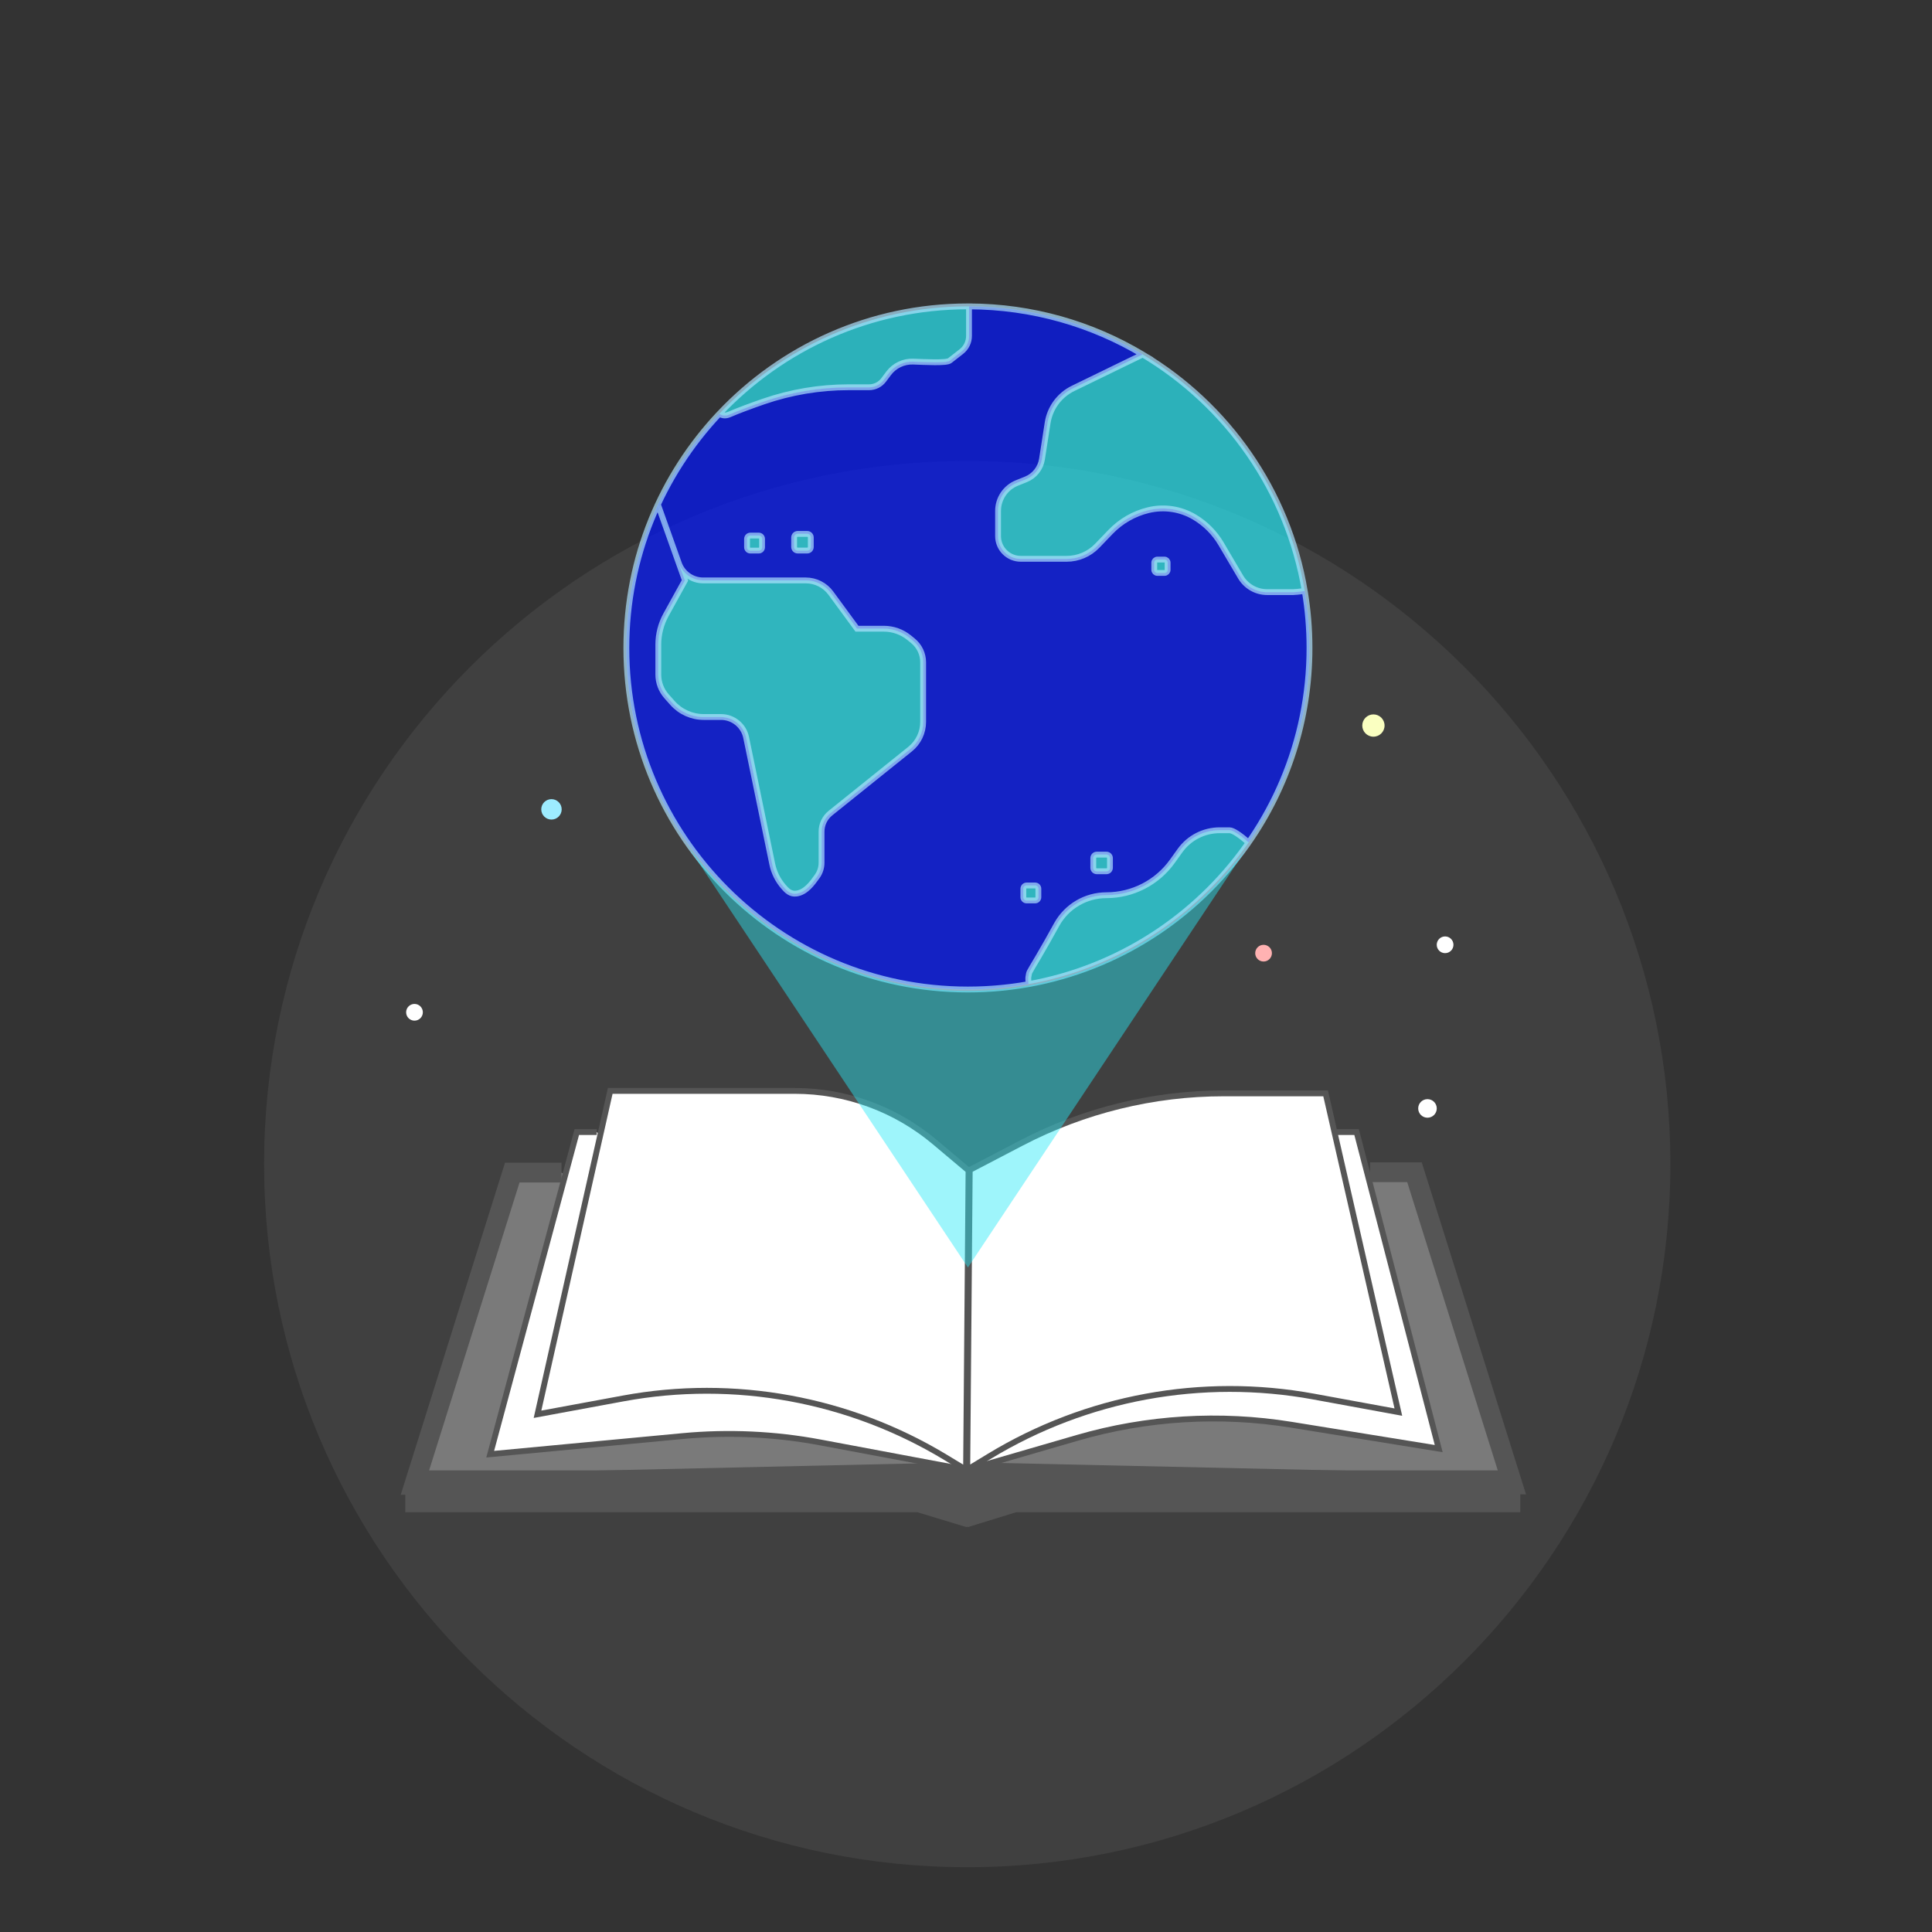 <?xml version="1.0" encoding="UTF-8" standalone="no"?>
<svg
   version="1.1"
   width="500"
   height="500"
   viewBox="0 0 500 500"
   xml:space="preserve"
   id="svg72"
   sodipodi:docname="Atlas Logo.svg"
   inkscape:version="1.1.1 (3bf5ae0d25, 2021-09-20)"
   xmlns:inkscape="http://www.inkscape.org/namespaces/inkscape"
   xmlns:sodipodi="http://sodipodi.sourceforge.net/DTD/sodipodi-0.dtd"
   xmlns="http://www.w3.org/2000/svg"
   xmlns:svg="http://www.w3.org/2000/svg"><rect x="0" y="0" width="500" height="500" fill="#333333" stroke="none"/><sodipodi:namedview
   id="namedview74"
   pagecolor="#ffffff"
   bordercolor="#666666"
   borderopacity="1.0"
   inkscape:pageshadow="2"
   inkscape:pageopacity="0.0"
   inkscape:pagecheckerboard="0"
   showgrid="false"
   inkscape:zoom="0.145664"
   inkscape:cx="192.2232"
   inkscape:cy="147.59996"
   inkscape:window-width="1920"
   inkscape:window-height="1027"
   inkscape:window-x="-8"
   inkscape:window-y="-8"
   inkscape:window-maximized="1"
   inkscape:current-layer="svg72" />
<desc
   id="desc2">Created with Fabric.js 4.6.0</desc>
<defs
   id="defs4">
</defs>
<g
   transform="matrix(5.27 0 0 5.27 250.32 301.26)"
   id="g187qialmyi59ZV3Iyfp7">
<path
   style="stroke: rgb(176,228,255); stroke-width: 0; stroke-dasharray: none; stroke-linecap: butt; stroke-dashoffset: 0; stroke-linejoin: miter; stroke-miterlimit: 4; fill: rgb(64,64,64); fill-rule: nonzero; opacity: 1;"
   vector-effect="non-scaling-stroke"
   transform=" translate(0, 0)"
   d="M 0 -34.53 C 19.061 -34.53 34.53 -19.061 34.53 0 C 34.53 19.061 19.061 34.53 0 34.53 C -19.061 34.53 -34.53 19.061 -34.53 0 C -34.53 -19.061 -19.061 -34.53 0 -34.53 z"
   stroke-linecap="round"
   id="path6" />
</g>
<g
   transform="matrix(1.28 0 0 1.28 251.46 304)"
   id="XVF-Dz42sCpYPQOOxtfB6">
<path
   style="stroke: rgb(0,0,0); stroke-width: 1; stroke-dasharray: none; stroke-linecap: butt; stroke-dashoffset: 0; stroke-linejoin: miter; stroke-miterlimit: 4; fill: rgb(255,255,255); fill-opacity: 0; fill-rule: nonzero; opacity: 1;"
   vector-effect="non-scaling-stroke"
   transform=" translate(0, 0)"
   d="M 0 0"
   stroke-linecap="round"
   id="path9" />
</g>
<g
   transform="matrix(1.28 0 0 1.28 250.82 294.15)"
   id="EGNaBFW1yYAmqmB1Nv4iR">
<path
   style="stroke: rgb(0,0,0); stroke-width: 1; stroke-dasharray: none; stroke-linecap: butt; stroke-dashoffset: 0; stroke-linejoin: miter; stroke-miterlimit: 4; fill: rgb(255,255,255); fill-opacity: 0; fill-rule: nonzero; opacity: 1;"
   vector-effect="non-scaling-stroke"
   transform=" translate(0, 0)"
   d="M 0 0"
   stroke-linecap="round"
   id="path12" />
</g>
<g
   transform="matrix(1 0 0 1 250 453.21)"
   id="IXBjdHkXBLGCw4wTCDBEb">
<path
   style="stroke: rgb(0,0,0); stroke-width: 1; stroke-dasharray: none; stroke-linecap: butt; stroke-dashoffset: 0; stroke-linejoin: miter; stroke-miterlimit: 4; fill: rgb(255,255,255); fill-opacity: 0; fill-rule: nonzero; opacity: 1;"
   vector-effect="non-scaling-stroke"
   transform=" translate(0, 0)"
   d="M 0 0"
   stroke-linecap="round"
   id="path15" />
</g>
<g
   transform="matrix(-1.28 0 0 1.28 320.75 343.74)"
   id="_yZci4gra412Dg6_ObScm">
<path
   style="opacity:1;fill:#7a7a7a;fill-rule:nonzero;stroke:#555555;stroke-width:4;stroke-linecap:butt;stroke-linejoin:miter;stroke-miterlimit:4;stroke-dasharray:none;stroke-dashoffset:0"
   vector-effect="non-scaling-stroke"
   d="M 55.148,29.099 -55.216,31.541 -35.404,-31.541 h 8.986"
   stroke-linecap="round"
   id="path18"
   sodipodi:nodetypes="cccc" />
</g>
<g
   transform="matrix(-1.28 0 0 1.28 311.34 336.68)"
   id="7_3oufYKJKgC7-fBRfQeY"
   style="stroke-width:1.181;stroke-miterlimit:4;stroke-dasharray:none">
<path
   style="stroke:rgb(85, 85, 85);stroke-width:1.181;stroke-dasharray:none;stroke-linecap:butt;stroke-dashoffset:0;stroke-linejoin:miter;stroke-miterlimit:4;fill:rgb(255, 255, 255);fill-rule:nonzero;opacity:1"
   vector-effect="non-scaling-stroke"
   transform=" translate(0, 0)"
   d="M 47.654 34.138 L 25.414 27.682 C 11.363 23.602 -3.419 22.699 -17.863 25.036 L -47.654 29.857 L -31.054 -34.138 L -27.009 -34.138"
   stroke-linecap="round"
   id="path21" />
</g>
<g
   transform="matrix(1.28 0 0 1.28 178.36 344.84)"
   id="2PaNqTiIqTM3omlzt3M5q">
<path
   style="opacity:1;fill:#7a7a7a;fill-rule:nonzero;stroke:#555555;stroke-width:4;stroke-linecap:butt;stroke-linejoin:miter;stroke-miterlimit:4;stroke-dasharray:none;stroke-dashoffset:0"
   vector-effect="non-scaling-stroke"
   d="m 56.315,28.24 -111.895,2.52 19.812,-63.083 h 9.96"
   stroke-linecap="round"
   id="path24"
   sodipodi:nodetypes="cccc" />
</g>
<g
   transform="matrix(1 0 0 1 250.5 167.69)"
   id="nVojMTZLeARBIDd2Z-6du"
   style="stroke-width:0.038;stroke-miterlimit:4;stroke-dasharray:none">
<path
   style="stroke:rgb(176, 228, 255);stroke-width:0.038;stroke-dasharray:none;stroke-linecap:butt;stroke-dashoffset:0;stroke-linejoin:miter;stroke-miterlimit:4;fill:rgb(0, 21, 255);fill-rule:nonzero;opacity:0.69"
   vector-effect="non-scaling-stroke"
   transform=" translate(0, 0)"
   d="M 45.253 -75.94 C 43.512 -75.102 42.026 -74.382 40.991 -73.873 C 36.9 -71.859 31.773 -69.379 27.228 -67.175 C 23.699 -65.464 21.234 -62.131 20.631 -58.255 L 19.171 -48.868 C 18.803 -46.503 17.214 -44.507 14.992 -43.618 L 12.704 -42.703 C 9.743 -41.519 7.802 -38.651 7.802 -35.461 L 7.802 -28.95 C 7.802 -25.702 10.435 -23.069 13.683 -23.069 L 25.546 -23.069 C 28.529 -23.069 31.384 -24.285 33.452 -26.436 L 36.934 -30.057 C 39.584 -32.812 42.965 -34.756 46.68 -35.658 C 50.768 -36.651 55.083 -35.994 58.69 -33.829 C 61.501 -32.143 63.846 -29.78 65.512 -26.956 L 70.575 -18.37 C 72.008 -15.94 74.619 -14.449 77.44 -14.449 C 79.663 -14.449 82.312 -14.449 84.177 -14.449 C 84.607 -14.449 85.665 -14.56 87.171 -14.751 C 87.978 -9.954 88.398 -5.026 88.398 -0 C 88.398 18.706 82.578 36.061 72.651 50.352 C 70.449 48.461 68.632 47.183 67.695 47.183 C 66.692 47.183 65.989 47.183 65.149 47.183 C 61.083 47.183 57.265 49.142 54.894 52.445 L 52.88 55.25 C 48.939 60.739 42.596 63.993 35.839 63.993 C 30.491 63.993 25.566 66.898 22.978 71.578 C 21.441 74.358 19.759 77.384 18.235 79.956 C 15.343 84.84 15.985 83.607 15.652 85.159 C 15.604 85.383 15.619 86.045 15.705 87.005 C 10.608 87.92 5.359 88.398 -1.7763568394002505e-15 88.398 C -48.796 88.398 -88.398 48.795 -88.398 -0 C -88.398 -23.461 -79.243 -44.796 -64.314 -60.626 C -63.61 -60.129 -62.751 -59.994 -61.702 -60.45 C -59.454 -61.427 -55.841 -62.759 -52.909 -63.771 C -45.816 -66.219 -38.364 -67.468 -30.86 -67.468 L -25.587 -67.468 C -24.103 -67.468 -22.705 -68.167 -21.814 -69.355 L -20.53 -71.068 C -19.038 -73.062 -16.664 -74.199 -14.176 -74.11 C -11.048 -73.999 -5.577 -73.676 -4.695 -74.365 C -3.946 -74.948 -2.689 -75.929 -1.702 -76.699 C -0.452 -77.674 0.279 -79.171 0.279 -80.757 L 0.279 -87.862 L 0.279 -88.398 C 16.708 -88.347 32.087 -83.806 45.253 -75.94 z M -80.127 -36.833 L -74.809 -21.906 C -74.808 -21.903 -74.807 -21.9 -74.806 -21.898 z M -74.806 -21.898 L -73.231 -17.475 L -78.133 -8.59 C -79.441 -6.219 -80.127 -3.554 -80.127 -0.846 L -80.127 6.879 C -80.127 8.961 -79.363 10.971 -77.98 12.527 L -76.462 14.235 C -74.407 16.547 -71.461 17.87 -68.367 17.87 L -63.906 17.87 C -60.752 17.87 -58.032 20.086 -57.395 23.175 L -50.638 55.935 C -50.19 58.108 -49.189 60.127 -47.731 61.799 C -46.904 62.747 -45.978 63.792 -44.351 63.56 C -41.976 63.22 -40.33 60.978 -39.002 59.102 C -38.276 58.076 -37.886 56.85 -37.886 55.593 L -37.886 47.554 C -37.886 45.683 -37.037 43.912 -35.578 42.74 L -14.965 26.182 C -12.833 24.47 -11.593 21.882 -11.593 19.147 L -11.593 3.711 C -11.593 1.558 -12.56 -0.481 -14.227 -1.844 L -15.192 -2.632 C -17.046 -4.147 -19.366 -4.975 -21.76 -4.975 L -28.718 -4.975 L -35.468 -14.178 C -36.988 -16.25 -39.404 -17.475 -41.975 -17.475 L -68.527 -17.475 C -71.345 -17.475 -73.858 -19.246 -74.806 -21.898 z M -44.975 -26.135 C -44.975 -25.621 -44.559 -25.205 -44.045 -25.205 L -41.595 -25.205 C -41.081 -25.205 -40.665 -25.621 -40.665 -26.135 L -40.665 -28.585 C -40.665 -29.099 -41.081 -29.515 -41.595 -29.515 L -44.045 -29.515 C -44.559 -29.515 -44.975 -29.099 -44.975 -28.585 z M -57.16 -26.061 C -57.16 -25.586 -56.775 -25.201 -56.3 -25.201 L -54.14 -25.201 C -53.665 -25.201 -53.28 -25.586 -53.28 -26.061 L -53.28 -28.22 C -53.28 -28.695 -53.665 -29.08 -54.14 -29.08 L -56.3 -29.08 C -56.775 -29.08 -57.16 -28.695 -57.16 -28.22 z M 32.445 56.892 C 32.445 57.39 32.849 57.795 33.348 57.795 L 35.852 57.795 C 36.351 57.795 36.755 57.39 36.755 56.892 L 36.755 54.388 C 36.755 53.889 36.351 53.485 35.852 53.485 L 33.348 53.485 C 32.849 53.485 32.445 53.889 32.445 54.388 z M 14.35 64.506 C 14.35 64.972 14.728 65.349 15.194 65.349 L 17.386 65.349 C 17.852 65.349 18.23 64.972 18.23 64.506 L 18.23 62.314 C 18.23 61.848 17.852 61.47 17.386 61.47 L 15.194 61.47 C 14.728 61.47 14.35 61.848 14.35 62.314 z M 48.226 -20.208 C 48.226 -19.771 48.58 -19.416 49.018 -19.416 L 50.882 -19.416 C 51.32 -19.416 51.674 -19.771 51.674 -20.208 L 51.674 -22.072 C 51.674 -22.51 51.32 -22.864 50.882 -22.864 L 49.018 -22.864 C 48.58 -22.864 48.226 -22.51 48.226 -22.072 z"
   stroke-linecap="round"
   id="path27" />
</g>
<g
   transform="matrix(1.28 0 0 1.28 251.46 293.51)"
   id="p79ox3PfFBLj_0OjdFL3h">
<path
   style="stroke: rgb(0,0,0); stroke-width: 1; stroke-dasharray: none; stroke-linecap: butt; stroke-dashoffset: 0; stroke-linejoin: miter; stroke-miterlimit: 4; fill: rgb(255,255,255); fill-opacity: 0; fill-rule: nonzero; opacity: 1;"
   vector-effect="non-scaling-stroke"
   transform=" translate(0, 0)"
   d="M 0 0"
   stroke-linecap="round"
   id="path30" />
</g>
<g
   transform="matrix(1.28 0 0 1.28 306.11 331.66)"
   id="_g0nwE-fkJZm1ZMPy_RZz"
   style="stroke-width:1.181;stroke-miterlimit:4;stroke-dasharray:none">
<path
   style="stroke:rgb(85, 85, 85);stroke-width:1.181;stroke-dasharray:none;stroke-linecap:butt;stroke-dashoffset:0;stroke-linejoin:miter;stroke-miterlimit:4;fill:rgb(255, 255, 255);fill-rule:nonzero;opacity:1"
   vector-effect="non-scaling-stroke"
   transform=" translate(0, 0)"
   d="M -43.081 -22.558 L -43.581 38.046 L -39.098 35.324 L -39.098 35.324 C -19.469 23.408 3.852 19.114 26.438 23.256 L 43.581 26.4 L 28.875 -38.046 L 8.305 -38.046 L 8.305 -38.046 C -5.957 -38.046 -20.007 -34.6 -32.65 -28.002 z"
   stroke-linecap="round"
   id="path33" />
</g>
<g
   transform="matrix(1.28 0 0 1.28 188.44 336.68)"
   id="1lyM--LFmSZpjqO9lTNo2"
   style="stroke-width:1.181;stroke-miterlimit:4;stroke-dasharray:none">
<path
   style="stroke:rgb(85, 85, 85);stroke-width:1.181;stroke-dasharray:none;stroke-linecap:butt;stroke-dashoffset:0;stroke-linejoin:miter;stroke-miterlimit:4;fill:rgb(255, 255, 255);fill-rule:nonzero;opacity:1"
   vector-effect="non-scaling-stroke"
   d="M 48.107 34.138 L 18.612 28.606 C 9.433 26.885 0.058 26.455 -9.24 27.33 L -48.107 30.989 L -30.601 -34.138 L -26.557 -34.138"
   stroke-linecap="round"
   id="path36"
   transform=" translate(0, 0)" />
</g>
<g
   transform="matrix(-1.28 0 0 1.28 194.89 331.02)"
   id="kHTu0BcZhwGh6GvvYx7Z7"
   style="stroke-width:1.181;stroke-miterlimit:4;stroke-dasharray:none">
<path
   style="opacity:1;fill:#ffffff;fill-rule:nonzero;stroke:#555555;stroke-width:1.181;stroke-linecap:butt;stroke-linejoin:miter;stroke-miterlimit:4;stroke-dasharray:none;stroke-dashoffset:0"
   vector-effect="non-scaling-stroke"
   d="m -43.568,-21.95 0.5,60.51 4.074,-2.467 v 0 C -19.419,24.24 3.781,19.989 26.248,24.138 L 43.581,27.339 28.877,-38.046 H -8.435 v 0 c -10.338,0 -20.348,3.657 -28.281,10.331 z"
   stroke-linecap="round"
   id="path39" />
</g>
<g
   transform="matrix(1.29 0 0 0.92 177.99 387.9)"
   id="KngllB9JZn4DhOgc4cQZ8">
<path
   style="stroke: rgb(85,85,85); stroke-width: 1; stroke-dasharray: none; stroke-linecap: butt; stroke-dashoffset: 0; stroke-linejoin: miter; stroke-miterlimit: 4; fill: rgb(85,85,85); fill-rule: nonzero; opacity: 1;"
   vector-effect="non-scaling-stroke"
   transform=" translate(0, 0)"
   d="M 56.165 -7.514 L -52.482 -7.514 L -56.165 -4.373 L -56.165 3.258 L 46.16 3.258 L 56.165 7.514"
   stroke-linecap="round"
   id="path42" />
</g>
<g
   transform="matrix(-1.27 0 0 0.92 321.49 387.9)"
   id="u_5WDClfL-4KE9Pnj0IBu">
<path
   style="stroke: rgb(85,85,85); stroke-width: 1; stroke-dasharray: none; stroke-linecap: butt; stroke-dashoffset: 0; stroke-linejoin: miter; stroke-miterlimit: 4; fill: rgb(85,85,85); fill-rule: nonzero; opacity: 1;"
   vector-effect="non-scaling-stroke"
   transform=" translate(0, 0)"
   d="M 56.165 -7.514 L -52.482 -7.514 L -56.165 -4.373 L -56.165 3.258 L 46.16 3.258 L 56.165 7.514"
   stroke-linecap="round"
   id="path45" />
</g>
<g
   transform="matrix(0.09 0 0 0.09 373.99 244.51)"
   id="f8QG-0OKB2CLS5CjVqp33">
<path
   style="stroke: rgb(176,228,255); stroke-width: 0; stroke-dasharray: none; stroke-linecap: butt; stroke-dashoffset: 0; stroke-linejoin: miter; stroke-miterlimit: 4; fill: rgb(255,255,255); fill-rule: nonzero; opacity: 1;"
   vector-effect="non-scaling-stroke"
   transform=" translate(0, 0)"
   d="M 0 -24.038 C 13.269 -24.038 24.038 -13.269 24.038 0 C 24.038 13.269 13.269 24.038 0 24.038 C -13.269 24.038 -24.038 13.269 -24.038 0 C -24.038 -13.269 -13.269 -24.038 0 -24.038 z"
   stroke-linecap="round"
   id="path48" />
</g>
<g
   transform="matrix(0.09 0 0 0.09 327.01 246.68)"
   id="_xSTO18gBB4uxo89e-0WS">
<path
   style="stroke: rgb(176,228,255); stroke-width: 0; stroke-dasharray: none; stroke-linecap: butt; stroke-dashoffset: 0; stroke-linejoin: miter; stroke-miterlimit: 4; fill: rgb(255,178,178); fill-rule: nonzero; opacity: 1;"
   vector-effect="non-scaling-stroke"
   transform=" translate(0, 0)"
   d="M 0 -24.038 C 13.269 -24.038 24.038 -13.269 24.038 0 C 24.038 13.269 13.269 24.038 0 24.038 C -13.269 24.038 -24.038 13.269 -24.038 0 C -24.038 -13.269 -13.269 -24.038 0 -24.038 z"
   stroke-linecap="round"
   id="path51" />
</g>
<g
   transform="matrix(0.1 0 0 0.1 369.43 286.86)"
   id="_v3fp9Cc_4sIg_DVW89Q1">
<path
   style="stroke: rgb(176,228,255); stroke-width: 0; stroke-dasharray: none; stroke-linecap: butt; stroke-dashoffset: 0; stroke-linejoin: miter; stroke-miterlimit: 4; fill: rgb(255,255,255); fill-rule: nonzero; opacity: 1;"
   vector-effect="non-scaling-stroke"
   transform=" translate(0, 0)"
   d="M 0 -24.038 C 13.269 -24.038 24.038 -13.269 24.038 0 C 24.038 13.269 13.269 24.038 0 24.038 C -13.269 24.038 -24.038 13.269 -24.038 0 C -24.038 -13.269 -13.269 -24.038 0 -24.038 z"
   stroke-linecap="round"
   id="path54" />
</g>
<g
   transform="matrix(0.09 0 0 0.09 107.27 261.98)"
   id="NyNSKswNFNU1sxeD_u6LV">
<path
   style="stroke: rgb(176,228,255); stroke-width: 0; stroke-dasharray: none; stroke-linecap: butt; stroke-dashoffset: 0; stroke-linejoin: miter; stroke-miterlimit: 4; fill: rgb(255,255,255); fill-rule: nonzero; opacity: 1;"
   vector-effect="non-scaling-stroke"
   transform=" translate(0, 0)"
   d="M 0 -24.038 C 13.269 -24.038 24.038 -13.269 24.038 0 C 24.038 13.269 13.269 24.038 0 24.038 C -13.269 24.038 -24.038 13.269 -24.038 0 C -24.038 -13.269 -13.269 -24.038 0 -24.038 z"
   stroke-linecap="round"
   id="path57" />
</g>
<g
   transform="matrix(0.11 0 0 0.11 142.72 209.46)"
   id="qXS1eoNHU9-C80bm376-b">
<path
   style="stroke: rgb(176,228,255); stroke-width: 0; stroke-dasharray: none; stroke-linecap: butt; stroke-dashoffset: 0; stroke-linejoin: miter; stroke-miterlimit: 4; fill: rgb(157,236,255); fill-rule: nonzero; opacity: 1;"
   vector-effect="non-scaling-stroke"
   transform=" translate(0, 0)"
   d="M 0 -24.038 C 13.269 -24.038 24.038 -13.269 24.038 0 C 24.038 13.269 13.269 24.038 0 24.038 C -13.269 24.038 -24.038 13.269 -24.038 0 C -24.038 -13.269 -13.269 -24.038 0 -24.038 z"
   stroke-linecap="round"
   id="path60" />
</g>
<g
   transform="matrix(0.12 0 0 0.12 355.44 187.77)"
   id="HzsIPfjvRP2jNUoamk8Ip">
<path
   style="stroke: rgb(176,228,255); stroke-width: 0; stroke-dasharray: none; stroke-linecap: butt; stroke-dashoffset: 0; stroke-linejoin: miter; stroke-miterlimit: 4; fill: rgb(250,255,193); fill-rule: nonzero; opacity: 1;"
   vector-effect="non-scaling-stroke"
   transform=" translate(0, 0)"
   d="M 0 -24.038 C 13.269 -24.038 24.038 -13.269 24.038 0 C 24.038 13.269 13.269 24.038 0 24.038 C -13.269 24.038 -24.038 13.269 -24.038 0 C -24.038 -13.269 -13.269 -24.038 0 -24.038 z"
   stroke-linecap="round"
   id="path63" />
</g>
<g
   transform="matrix(1 0 0 1 250.5 167.69)"
   id="tzSJme-58qAYnF1za_6qK"
   style="stroke-width:1.512;stroke-miterlimit:4;stroke-dasharray:none">
<path
   style="stroke:rgb(176, 228, 255);stroke-width:1.512;stroke-dasharray:none;stroke-linecap:butt;stroke-dashoffset:0;stroke-linejoin:miter;stroke-miterlimit:4;fill:rgb(41, 233, 246);fill-rule:nonzero;opacity:0.69"
   vector-effect="non-scaling-stroke"
   transform=" translate(-88.4, -88.4)"
   d="M 133.651 12.458 C 133.651 12.458 133.651 12.458 133.651 12.458 L 133.651 12.458 z M 129.389 14.525 C 125.298 16.538 120.171 19.019 115.626 21.223 C 112.097 22.934 109.632 26.267 109.029 30.142 L 107.569 39.529 C 107.201 41.895 105.612 43.891 103.389 44.78 L 101.102 45.695 C 98.141 46.879 96.199 49.747 96.199 52.936 L 96.199 59.447 C 96.199 62.695 98.832 65.328 102.08 65.328 L 113.943 65.328 C 116.927 65.328 119.782 64.113 121.85 61.962 L 125.332 58.341 C 127.982 55.585 131.362 53.642 135.078 52.74 C 139.166 51.747 143.481 52.404 147.088 54.568 C 149.899 56.255 152.244 58.618 153.91 61.442 L 158.973 70.028 C 160.406 72.458 163.017 73.949 165.838 73.949 C 168.061 73.949 170.709 73.949 172.574 73.949 C 173.004 73.949 174.063 73.838 175.569 73.647 C 171.195 47.648 155.46 25.489 133.65 12.458 C 131.909 13.296 130.424 14.015 129.389 14.525 z M 175.569 73.647 C 176.376 78.444 176.796 83.372 176.796 88.398 C 176.796 107.104 170.976 124.459 161.049 138.75 C 158.847 136.858 157.03 135.581 156.093 135.581 C 155.09 135.581 154.387 135.581 153.547 135.581 C 149.48 135.581 145.663 137.539 143.291 140.843 L 141.278 143.648 C 137.337 149.136 130.994 152.391 124.237 152.391 C 118.889 152.391 113.964 155.296 111.376 159.976 C 109.839 162.756 108.157 165.782 106.633 168.354 C 103.741 173.238 104.383 172.005 104.05 173.556 C 104.002 173.781 104.017 174.443 104.103 175.402 C 99.006 176.318 93.757 176.795 88.398 176.795 C 39.602 176.795 0 137.193 0 88.398 C 0 64.937 9.154 43.602 24.084 27.771 C 24.084 27.771 24.084 27.771 24.084 27.771 C 9.154 43.602 3.552713678800501e-15 64.937 3.552713678800501e-15 88.398 C 3.552713678800501e-15 137.193 39.602 176.796 88.398 176.796 C 137.193 176.796 176.796 137.193 176.796 88.398 C 176.796 83.372 176.375 78.444 175.569 73.647 C 175.569 73.647 175.569 73.647 175.569 73.647 z M 26.696 27.948 C 28.943 26.971 32.557 25.639 35.489 24.627 C 42.582 22.179 50.034 20.929 57.538 20.929 L 62.811 20.929 C 64.295 20.929 65.693 20.231 66.584 19.043 L 67.868 17.33 C 69.36 15.336 71.734 14.199 74.222 14.288 C 77.35 14.399 82.821 14.721 83.703 14.033 C 84.451 13.449 85.708 12.469 86.696 11.699 C 87.946 10.724 88.677 9.227 88.677 7.641 L 88.677 0.536 L 88.677 0 C 88.584 0 88.491 3.150095202048009e-15 88.398 3.150095202048009e-15 C 63.063 3.150095202048009e-15 40.206 10.676 24.084 27.771 C 24.787 28.268 25.647 28.404 26.696 27.948 z M 88.677 0 C 105.106 0.051 120.485 4.591 133.651 12.458 C 133.651 12.458 133.651 12.458 133.65 12.458 C 120.485 4.591 105.106 0.051 88.677 0 z M 8.271 51.565 L 13.589 66.492 C 13.589 66.495 13.59 66.497 13.591 66.5 z M 13.591 66.5 L 15.167 70.923 L 10.265 79.808 C 8.957 82.179 8.271 84.843 8.271 87.552 L 8.271 95.277 C 8.271 97.359 9.035 99.369 10.418 100.925 L 11.936 102.633 C 13.991 104.945 16.937 106.268 20.03 106.268 L 24.492 106.268 C 27.646 106.268 30.366 108.484 31.003 111.573 L 37.76 144.333 C 38.208 146.506 39.209 148.525 40.667 150.197 C 41.494 151.144 42.42 152.19 44.046 151.957 C 46.422 151.618 48.068 149.375 49.396 147.5 C 50.122 146.474 50.512 145.248 50.512 143.991 L 50.512 135.952 C 50.512 134.081 51.361 132.31 52.82 131.138 L 73.433 114.58 C 75.565 112.867 76.805 110.28 76.805 107.545 L 76.805 92.109 C 76.805 89.956 75.838 87.916 74.171 86.554 L 73.206 85.766 C 71.352 84.25 69.032 83.423 66.637 83.423 L 59.68 83.423 L 52.93 74.22 C 51.41 72.147 48.993 70.923 46.423 70.923 L 19.871 70.923 C 17.053 70.923 14.54 69.152 13.591 66.5 z M 43.423 62.263 C 43.423 62.776 43.839 63.193 44.353 63.193 L 46.803 63.193 C 47.317 63.193 47.733 62.776 47.733 62.263 L 47.733 59.813 C 47.733 59.299 47.317 58.882 46.803 58.882 L 44.353 58.882 C 43.839 58.882 43.423 59.299 43.423 59.813 z M 31.238 62.337 C 31.238 62.812 31.623 63.197 32.098 63.197 L 34.257 63.197 C 34.732 63.197 35.117 62.812 35.117 62.337 L 35.117 60.178 C 35.117 59.703 34.732 59.318 34.257 59.318 L 32.098 59.318 C 31.623 59.318 31.238 59.703 31.238 60.178 z M 120.843 145.289 C 120.843 145.788 121.247 146.193 121.746 146.193 L 124.25 146.193 C 124.748 146.193 125.153 145.788 125.153 145.289 L 125.153 142.786 C 125.153 142.287 124.748 141.882 124.25 141.882 L 121.746 141.882 C 121.247 141.882 120.843 142.287 120.843 142.786 z M 102.748 152.904 C 102.748 153.37 103.126 153.747 103.592 153.747 L 105.784 153.747 C 106.25 153.747 106.627 153.37 106.627 152.904 L 106.627 150.712 C 106.627 150.246 106.25 149.868 105.784 149.868 L 103.592 149.868 C 103.126 149.868 102.748 150.246 102.748 150.712 z M 136.624 68.19 C 136.624 68.627 136.978 68.982 137.416 68.982 L 139.28 68.982 C 139.717 68.982 140.072 68.627 140.072 68.19 L 140.072 66.325 C 140.072 65.888 139.717 65.533 139.28 65.533 L 137.416 65.533 C 136.978 65.533 136.624 65.888 136.624 66.325 z"
   stroke-linecap="round"
   id="path66" />
</g>
<g
   transform="matrix(1,0,0,1.031,250.5,270.288)"
   id="IoJSXwzh9fRpv5LZJqQrg">
<path
   style="opacity:1;fill:#29e9f6;fill-opacity:0.45;fill-rule:nonzero;stroke:none;stroke-width:1;stroke-linecap:butt;stroke-linejoin:miter;stroke-miterlimit:4;stroke-dasharray:none;stroke-dashoffset:0"
   vector-effect="non-scaling-stroke"
   transform="translate(-76.8,-56)"
   d="M 0,0 H 0.007 C 0.033,0.041 0.059,0.082 0.085,0.124 Z m 153.6,0 -0.201,0.293 C 153.461,0.196 153.522,0.098 153.583,0 Z M 76.8,112 4.156,6.061 c 16.517,22.154 42.913,36.507 72.639,36.507 29.798,0 56.25,-14.423 72.759,-36.668 z"
   stroke-linecap="round"
   id="path69" />
</g>
</svg>
